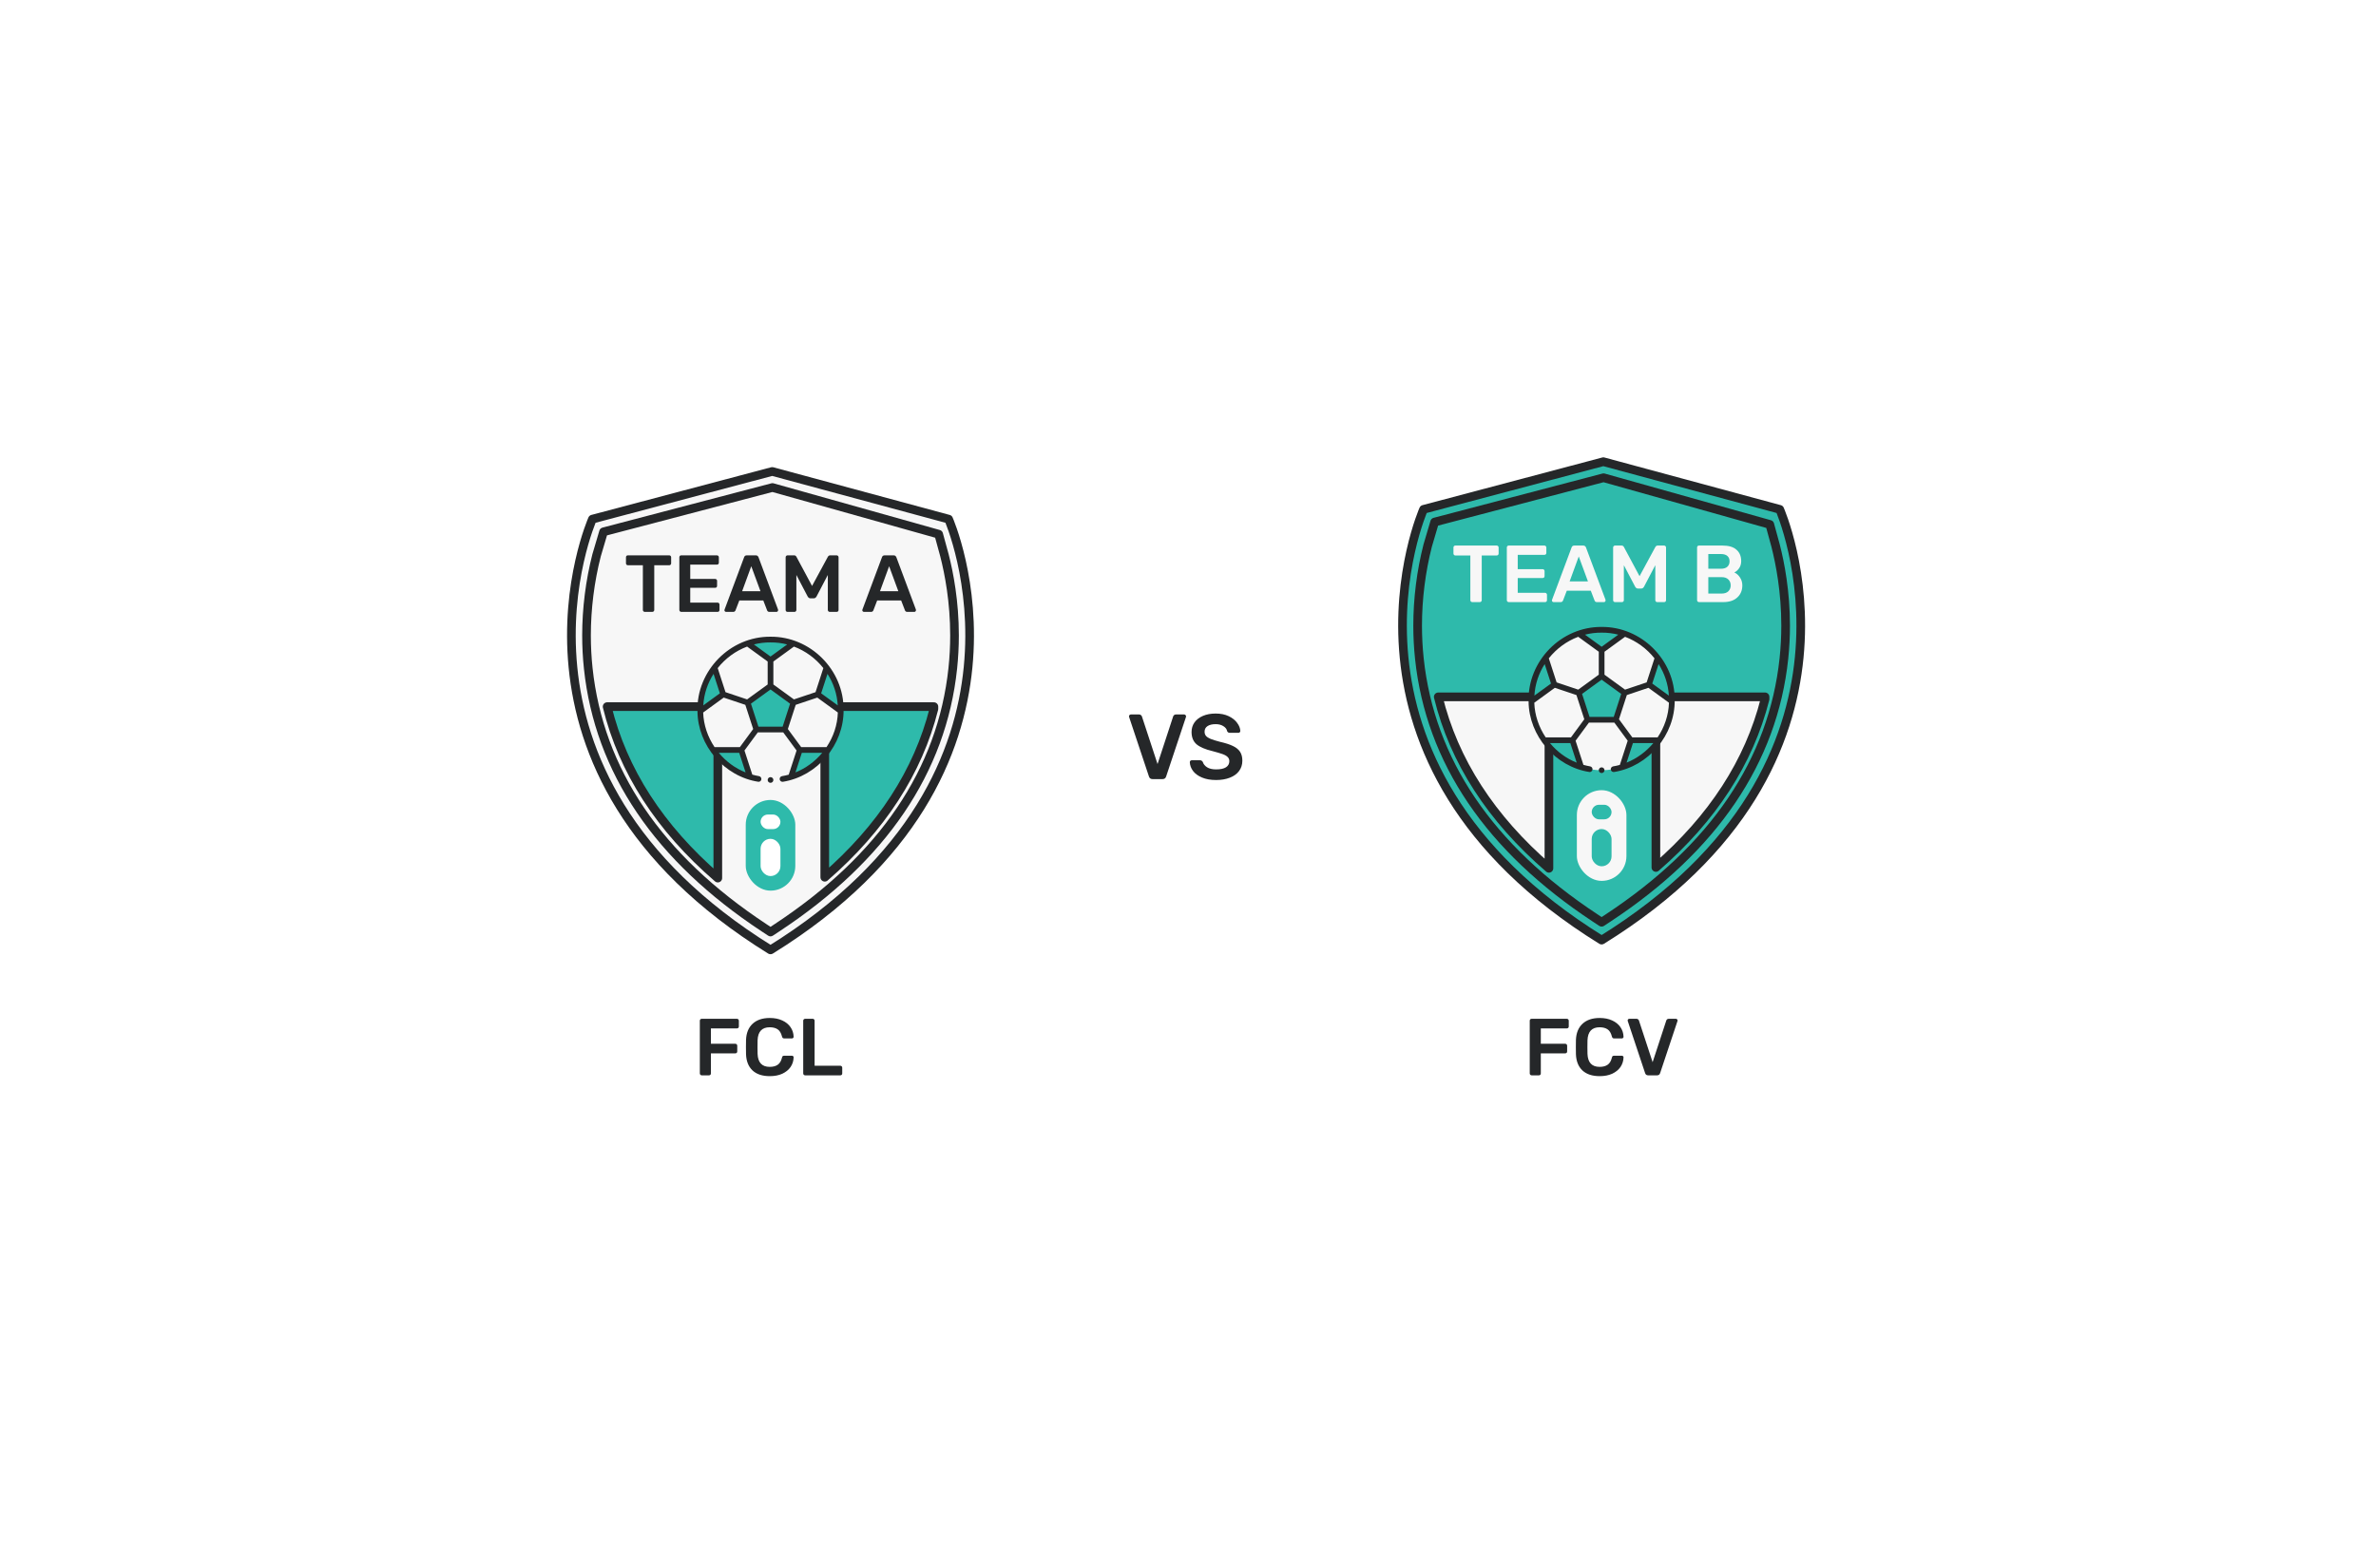 <svg width="247" height="163" viewBox="0 0 247 163" fill="none" xmlns="http://www.w3.org/2000/svg">
<g filter="url(#filter0_d)">
<rect x="70" y="19" width="174.6" height="90.6" rx="19.2" fill="white" fill-opacity="0.2"/>
<path fill-rule="evenodd" clip-rule="evenodd" d="M132.614 36.972L114.277 32.086L95.586 36.972C95.586 36.972 84.021 63.119 114.09 81.754H114.11C144.179 63.119 132.614 36.972 132.614 36.972Z" fill="#F7F7F7"/>
<path d="M132.614 36.972L114.277 32.016L95.586 36.972C95.586 36.972 84.021 63.119 114.09 81.754H114.11C144.179 63.119 132.614 36.972 132.614 36.972Z" stroke="#252729" stroke-width="0.9" stroke-miterlimit="2.613" stroke-linecap="round" stroke-linejoin="round"/>
<path fill-rule="evenodd" clip-rule="evenodd" d="M97.115 56.465C98.747 63.137 102.603 69.1 108.621 74.292V56.465H97.115ZM119.74 56.465V74.205C125.629 69.096 129.43 63.241 131.085 56.702V56.465H119.74Z" fill="#2EBAAB" stroke="#252729" stroke-width="0.9" stroke-miterlimit="2.613" stroke-linecap="round" stroke-linejoin="round"/>
<path d="M112.627 58.847L111.717 56.045L109.185 55.196L106.803 56.926C106.83 58.431 107.312 59.824 108.117 60.974H111.063L112.627 58.847Z" fill="#F7F7F7"/>
<path d="M111.717 56.045L114.101 54.314V51.624L111.717 49.893L111.718 49.892C110.335 50.369 109.14 51.251 108.275 52.395L109.185 55.196L111.717 56.045Z" fill="#F7F7F7"/>
<path d="M114.1 51.624V54.314L116.484 56.045L119.016 55.196L119.926 52.395C119.061 51.251 117.866 50.369 116.483 49.892L116.484 49.893L114.1 51.624Z" fill="#F7F7F7"/>
<path d="M116.484 56.045L115.573 58.847L117.138 60.974H120.084C120.889 59.824 121.371 58.431 121.398 56.926L119.016 55.196L116.484 56.045Z" fill="#F7F7F7"/>
<path d="M117.138 60.974L115.573 58.847H112.627L111.063 60.974L111.973 63.776L111.972 63.776C112.646 63.981 113.36 64.091 114.1 64.091C114.841 64.091 115.555 63.981 116.228 63.776L116.228 63.776L117.138 60.974Z" fill="#F7F7F7"/>
<path d="M111.717 56.045L112.627 58.847H115.573L116.484 56.045L114.1 54.314L111.717 56.045Z" fill="#2EBAAB"/>
<path d="M114.1 51.624L116.484 49.893L116.483 49.892C116.381 49.856 116.278 49.824 116.174 49.793C115.517 49.598 114.821 49.494 114.1 49.494C113.38 49.494 112.684 49.598 112.027 49.793C111.923 49.824 111.82 49.856 111.718 49.892L111.717 49.893L114.1 51.624Z" fill="#2EBAAB"/>
<path d="M108.275 52.395C108.21 52.481 108.146 52.569 108.085 52.658C107.309 53.785 106.842 55.139 106.804 56.6C106.802 56.664 106.802 56.728 106.802 56.793C106.802 56.837 106.802 56.882 106.803 56.926L109.185 55.196L108.275 52.395Z" fill="#2EBAAB"/>
<path d="M111.063 60.974H108.117C108.179 61.063 108.244 61.151 108.31 61.237C109.161 62.344 110.322 63.2 111.664 63.675C111.766 63.711 111.869 63.745 111.972 63.776L111.973 63.776L111.063 60.974Z" fill="#2EBAAB"/>
<path d="M116.228 63.776L116.228 63.776C116.332 63.745 116.435 63.711 116.537 63.675C117.879 63.2 119.04 62.344 119.891 61.237C119.957 61.151 120.021 61.063 120.084 60.974H117.138L116.228 63.776Z" fill="#2EBAAB"/>
<path d="M121.397 56.6C121.359 55.139 120.892 53.785 120.116 52.658C120.055 52.569 119.991 52.481 119.926 52.395L119.016 55.196L121.398 56.926C121.399 56.882 121.399 56.837 121.399 56.793C121.399 56.728 121.398 56.664 121.397 56.6Z" fill="#2EBAAB"/>
<path d="M114.1 49.197C109.903 49.158 106.393 52.733 106.506 56.932C106.527 60.522 109.306 63.749 112.855 64.282C112.996 64.282 113.122 64.18 113.147 64.036C113.174 63.874 113.066 63.721 112.905 63.693C112.67 63.653 112.436 63.6 112.207 63.535L111.392 61.027L112.777 59.144H115.423L116.809 61.027L115.992 63.541C115.764 63.604 115.532 63.655 115.296 63.693C115.135 63.721 115.026 63.874 115.054 64.036C115.082 64.197 115.236 64.306 115.397 64.278C118.981 63.696 121.736 60.429 121.696 56.793C121.732 52.647 118.244 49.16 114.1 49.197ZM117.288 60.677L115.903 58.794L116.72 56.279L118.965 55.526L121.099 57.076C121.059 58.38 120.629 59.623 119.92 60.677H117.288V60.677ZM110.913 60.677H108.283C107.572 59.616 107.142 58.367 107.099 57.078L109.236 55.526L111.481 56.279L112.298 58.794L110.913 60.677ZM107.111 56.336C107.179 55.145 107.564 54.025 108.179 53.059L108.836 55.082L107.111 56.336ZM112.066 56.159L114.1 54.681L116.135 56.159L115.358 58.551H112.843L112.066 56.159ZM119.364 55.082L120.022 53.06C120.637 54.025 121.021 55.145 121.09 56.336L119.364 55.082ZM119.593 52.459L118.78 54.962L116.534 55.715L114.397 54.163V51.776L116.535 50.223C117.74 50.675 118.799 51.459 119.593 52.459ZM115.831 50.001L114.1 51.258L112.37 50.001C112.926 49.858 113.506 49.784 114.1 49.791C114.694 49.784 115.275 49.858 115.831 50.001ZM111.666 50.223L113.804 51.776V54.163L111.666 55.715L109.421 54.962L108.608 52.459C109.402 51.459 110.461 50.675 111.666 50.223ZM108.726 61.27H110.847L111.508 63.305C110.42 62.878 109.466 62.163 108.726 61.27ZM116.693 63.305L117.354 61.27H119.475C118.733 62.16 117.777 62.871 116.693 63.305Z" fill="#252729"/>
<path d="M114.1 64.388C114.264 64.388 114.397 64.255 114.397 64.092C114.397 63.928 114.264 63.795 114.1 63.795C113.937 63.795 113.804 63.928 113.804 64.092C113.804 64.255 113.937 64.388 114.1 64.388Z" fill="#252729"/>
<path d="M96.742 38.29L114.3 33.685L131.581 38.538L132.183 40.741C132.66 42.602 133.228 45.555 133.228 49.06C133.228 50.207 133.167 51.359 133.048 52.483C131.919 63.131 125.771 72.206 114.773 79.456L114.1 79.9L113.427 79.456C102.429 72.206 96.281 63.131 95.152 52.483C95.032 51.358 94.972 50.207 94.972 49.06C94.972 46.286 95.333 43.408 96.017 40.739L96.742 38.29Z" stroke="#252729" stroke-width="0.9" stroke-miterlimit="2.613" stroke-linecap="round" stroke-linejoin="round"/>
<rect x="111.524" y="66.169" width="5.153" height="9.428" rx="2.576" fill="#2EBAAB"/>
<rect x="113.069" y="70.209" width="2.061" height="3.872" rx="1.031" fill="white"/>
<rect x="113.069" y="67.684" width="2.061" height="1.515" rx="0.758" fill="white"/>
<path d="M101.032 46.616C100.976 46.616 100.928 46.596 100.889 46.557C100.85 46.518 100.83 46.47 100.83 46.414V41.769H99.276C99.22 41.769 99.172 41.749 99.133 41.71C99.094 41.671 99.074 41.623 99.074 41.567V40.946C99.074 40.884 99.091 40.834 99.125 40.794C99.164 40.755 99.214 40.736 99.276 40.736H103.56C103.622 40.736 103.672 40.755 103.711 40.794C103.75 40.834 103.77 40.884 103.77 40.946V41.567C103.77 41.623 103.75 41.671 103.711 41.71C103.672 41.749 103.622 41.769 103.56 41.769H102.014V46.414C102.014 46.47 101.995 46.518 101.956 46.557C101.916 46.596 101.866 46.616 101.804 46.616H101.032ZM104.824 46.616C104.768 46.616 104.72 46.596 104.681 46.557C104.642 46.518 104.622 46.47 104.622 46.414V40.946C104.622 40.884 104.639 40.834 104.673 40.794C104.712 40.755 104.762 40.736 104.824 40.736H108.52C108.581 40.736 108.632 40.755 108.671 40.794C108.71 40.834 108.73 40.884 108.73 40.946V41.5C108.73 41.562 108.71 41.612 108.671 41.651C108.632 41.685 108.581 41.702 108.52 41.702H105.756V43.188H108.335C108.397 43.188 108.447 43.208 108.486 43.247C108.525 43.281 108.545 43.328 108.545 43.39V43.911C108.545 43.972 108.525 44.023 108.486 44.062C108.447 44.096 108.397 44.112 108.335 44.112H105.756V45.65H108.587C108.649 45.65 108.699 45.669 108.738 45.709C108.777 45.748 108.797 45.798 108.797 45.86V46.414C108.797 46.476 108.777 46.526 108.738 46.565C108.699 46.599 108.649 46.616 108.587 46.616H104.824ZM109.486 46.616C109.442 46.616 109.4 46.599 109.36 46.565C109.327 46.532 109.31 46.49 109.31 46.439L109.327 46.364L111.351 40.946C111.39 40.806 111.488 40.736 111.645 40.736H112.561C112.706 40.736 112.804 40.806 112.855 40.946L114.879 46.364C114.885 46.38 114.888 46.406 114.888 46.439C114.888 46.49 114.871 46.532 114.837 46.565C114.804 46.599 114.764 46.616 114.72 46.616H113.989C113.916 46.616 113.86 46.599 113.821 46.565C113.782 46.532 113.756 46.495 113.745 46.456L113.35 45.431H110.856L110.461 46.456C110.416 46.562 110.335 46.616 110.217 46.616H109.486ZM113.056 44.465L112.099 41.87L111.15 44.465H113.056ZM115.882 46.616C115.82 46.616 115.77 46.599 115.731 46.565C115.692 46.526 115.672 46.476 115.672 46.414V40.946C115.672 40.884 115.692 40.834 115.731 40.794C115.77 40.755 115.82 40.736 115.882 40.736H116.546C116.663 40.736 116.747 40.789 116.798 40.895L118.419 43.919L120.057 40.895C120.113 40.789 120.197 40.736 120.309 40.736H120.964C121.026 40.736 121.076 40.755 121.115 40.794C121.154 40.834 121.174 40.884 121.174 40.946V46.414C121.174 46.476 121.154 46.526 121.115 46.565C121.076 46.599 121.026 46.616 120.964 46.616H120.258C120.202 46.616 120.155 46.596 120.116 46.557C120.076 46.518 120.057 46.47 120.057 46.414V42.777L118.881 45.02C118.808 45.143 118.713 45.205 118.595 45.205H118.251C118.133 45.205 118.038 45.143 117.965 45.02L116.789 42.777V46.414C116.789 46.47 116.77 46.518 116.73 46.557C116.697 46.596 116.649 46.616 116.588 46.616H115.882ZM123.817 46.616C123.773 46.616 123.731 46.599 123.691 46.565C123.658 46.532 123.641 46.49 123.641 46.439L123.658 46.364L125.682 40.946C125.721 40.806 125.819 40.736 125.976 40.736H126.892C127.037 40.736 127.135 40.806 127.186 40.946L129.21 46.364C129.216 46.38 129.219 46.406 129.219 46.439C129.219 46.49 129.202 46.532 129.168 46.565C129.135 46.599 129.095 46.616 129.051 46.616H128.32C128.247 46.616 128.191 46.599 128.152 46.565C128.113 46.532 128.087 46.495 128.076 46.456L127.681 45.431H125.187L124.792 46.456C124.747 46.562 124.666 46.616 124.548 46.616H123.817ZM127.387 44.465L126.43 41.87L125.481 44.465H127.387Z" fill="#252729"/>
<path fill-rule="evenodd" clip-rule="evenodd" d="M219.014 35.956L200.677 31.07L181.986 35.956C181.986 35.956 170.421 62.103 200.49 80.737H200.51C230.579 62.103 219.014 35.956 219.014 35.956Z" fill="#2EBAAB"/>
<path d="M219.014 35.956L200.677 31L181.986 35.956C181.986 35.956 170.421 62.103 200.49 80.737H200.51C230.579 62.103 219.014 35.956 219.014 35.956Z" stroke="#252729" stroke-width="0.9" stroke-miterlimit="2.613" stroke-linecap="round" stroke-linejoin="round"/>
<path fill-rule="evenodd" clip-rule="evenodd" d="M183.515 55.449C185.147 62.121 189.003 68.084 195.021 73.275V55.449H183.515ZM206.14 55.449V73.188C212.029 68.08 215.83 62.224 217.485 55.685V55.449H206.14Z" fill="#F7F7F7" stroke="#252729" stroke-width="0.9" stroke-miterlimit="2.613" stroke-linecap="round" stroke-linejoin="round"/>
<path d="M199.027 57.831L198.117 55.029L195.585 54.179L193.203 55.91C193.23 57.414 193.712 58.807 194.517 59.957H197.463L199.027 57.831Z" fill="#F7F7F7"/>
<path d="M198.117 55.029L200.5 53.297V50.608L198.117 48.877L198.118 48.875C196.735 49.353 195.54 50.234 194.675 51.378L195.585 54.179L198.117 55.029Z" fill="#F7F7F7"/>
<path d="M200.5 50.608V53.297L202.884 55.029L205.416 54.179L206.326 51.378C205.461 50.234 204.266 49.353 202.883 48.875L202.884 48.877L200.5 50.608Z" fill="#F7F7F7"/>
<path d="M202.884 55.029L201.973 57.831L203.538 59.957H206.484C207.289 58.807 207.771 57.414 207.798 55.91L205.416 54.179L202.884 55.029Z" fill="#F7F7F7"/>
<path d="M203.538 59.957L201.973 57.831H199.027L197.463 59.957L198.373 62.759L198.372 62.76C199.046 62.965 199.76 63.075 200.5 63.075C201.241 63.075 201.955 62.965 202.628 62.76L202.628 62.759L203.538 59.957Z" fill="#F7F7F7"/>
<path d="M198.117 55.029L199.027 57.831H201.973L202.884 55.029L200.5 53.297L198.117 55.029Z" fill="#2EBAAB"/>
<path d="M200.5 50.608L202.884 48.877L202.883 48.875C202.781 48.84 202.678 48.807 202.574 48.776C201.917 48.582 201.221 48.477 200.5 48.477C199.78 48.477 199.084 48.582 198.426 48.776C198.322 48.807 198.219 48.84 198.118 48.875L198.117 48.877L200.5 50.608Z" fill="#2EBAAB"/>
<path d="M194.675 51.378C194.61 51.465 194.546 51.553 194.484 51.642C193.709 52.769 193.242 54.123 193.204 55.584C193.202 55.648 193.201 55.712 193.201 55.776C193.201 55.821 193.202 55.866 193.203 55.91L195.585 54.179L194.675 51.378Z" fill="#2EBAAB"/>
<path d="M197.463 59.958H194.517C194.579 60.047 194.644 60.134 194.71 60.22C195.561 61.328 196.722 62.184 198.064 62.658C198.166 62.694 198.269 62.728 198.372 62.76L198.373 62.759L197.463 59.958Z" fill="#2EBAAB"/>
<path d="M202.628 62.759L202.628 62.76C202.732 62.728 202.835 62.694 202.937 62.658C204.279 62.184 205.44 61.327 206.291 60.22C206.357 60.134 206.421 60.047 206.484 59.958H203.538L202.628 62.759Z" fill="#2EBAAB"/>
<path d="M207.797 55.584C207.759 54.123 207.292 52.769 206.516 51.642C206.455 51.553 206.391 51.465 206.326 51.378L205.416 54.179L207.798 55.91C207.799 55.866 207.799 55.821 207.799 55.776C207.799 55.712 207.798 55.648 207.797 55.584Z" fill="#2EBAAB"/>
<path d="M200.5 48.181C196.303 48.142 192.793 51.717 192.906 55.916C192.927 59.505 195.706 62.733 199.255 63.266C199.396 63.266 199.522 63.164 199.547 63.02C199.574 62.858 199.466 62.705 199.305 62.677C199.07 62.636 198.836 62.583 198.607 62.519L197.792 60.011L199.177 58.128H201.823L203.209 60.011L202.392 62.525C202.164 62.587 201.932 62.639 201.696 62.677C201.535 62.705 201.426 62.858 201.454 63.02C201.482 63.181 201.636 63.289 201.797 63.262C205.381 62.679 208.136 59.413 208.096 55.776C208.132 51.63 204.644 48.143 200.5 48.181ZM203.688 59.661L202.303 57.778L203.12 55.263L205.365 54.509L207.499 56.059C207.459 57.363 207.029 58.607 206.32 59.661H203.688V59.661ZM197.313 59.661H194.683C193.972 58.6 193.542 57.351 193.499 56.062L195.636 54.509L197.881 55.263L198.698 57.778L197.313 59.661ZM193.511 55.319C193.579 54.128 193.964 53.008 194.579 52.043L195.236 54.066L193.511 55.319ZM198.466 55.142L200.5 53.664L202.535 55.142L201.758 57.534H199.243L198.466 55.142ZM205.764 54.066L206.421 52.043C207.037 53.008 207.421 54.128 207.49 55.319L205.764 54.066ZM205.993 51.443L205.18 53.946L202.934 54.699L200.797 53.146V50.759L202.935 49.206C204.14 49.659 205.199 50.443 205.993 51.443ZM202.231 48.984L200.5 50.242L198.77 48.984C199.326 48.842 199.906 48.768 200.5 48.774C201.094 48.768 201.675 48.842 202.231 48.984ZM198.066 49.206L200.204 50.759V53.146L198.066 54.699L195.821 53.946L195.008 51.443C195.802 50.443 196.861 49.659 198.066 49.206ZM195.126 60.254H197.247L197.908 62.288C196.82 61.862 195.866 61.147 195.126 60.254ZM203.093 62.288L203.754 60.254H205.875C205.133 61.144 204.177 61.854 203.093 62.288Z" fill="#252729"/>
<path d="M200.5 63.372C200.664 63.372 200.797 63.239 200.797 63.075C200.797 62.911 200.664 62.779 200.5 62.779C200.336 62.779 200.204 62.911 200.204 63.075C200.204 63.239 200.336 63.372 200.5 63.372Z" fill="#252729"/>
<path d="M183.141 37.274L200.7 32.669L217.981 37.522L218.583 39.725C219.06 41.586 219.628 44.539 219.628 48.044C219.628 49.191 219.567 50.343 219.448 51.466C218.319 62.115 212.171 71.19 201.173 78.439L200.5 78.884L199.827 78.439C188.829 71.19 182.681 62.115 181.552 51.466C181.433 50.341 181.372 49.19 181.372 48.044C181.372 45.27 181.733 42.392 182.417 39.722L183.141 37.274Z" stroke="#252729" stroke-width="0.9" stroke-miterlimit="2.613" stroke-linecap="round" stroke-linejoin="round"/>
<rect x="197.924" y="65.153" width="5.153" height="9.428" rx="2.576" fill="#F7F7F7"/>
<rect x="199.469" y="69.193" width="2.061" height="3.872" rx="1.031" fill="#2EBAAB"/>
<rect x="199.469" y="66.668" width="2.061" height="1.515" rx="0.758" fill="#2EBAAB"/>
<path d="M187.054 45.599C186.998 45.599 186.95 45.58 186.911 45.541C186.872 45.501 186.852 45.454 186.852 45.398V40.753H185.298C185.242 40.753 185.194 40.733 185.155 40.694C185.116 40.655 185.096 40.607 185.096 40.551V39.929C185.096 39.868 185.113 39.817 185.147 39.778C185.186 39.739 185.236 39.719 185.298 39.719H189.582C189.644 39.719 189.694 39.739 189.733 39.778C189.772 39.817 189.792 39.868 189.792 39.929V40.551C189.792 40.607 189.772 40.655 189.733 40.694C189.694 40.733 189.644 40.753 189.582 40.753H188.036V45.398C188.036 45.454 188.017 45.501 187.978 45.541C187.938 45.58 187.888 45.599 187.826 45.599H187.054ZM190.846 45.599C190.79 45.599 190.742 45.58 190.703 45.541C190.664 45.501 190.644 45.454 190.644 45.398V39.929C190.644 39.868 190.661 39.817 190.695 39.778C190.734 39.739 190.784 39.719 190.846 39.719H194.542C194.604 39.719 194.654 39.739 194.693 39.778C194.732 39.817 194.752 39.868 194.752 39.929V40.484C194.752 40.545 194.732 40.596 194.693 40.635C194.654 40.669 194.604 40.685 194.542 40.685H191.778V42.172H194.357C194.419 42.172 194.469 42.192 194.508 42.231C194.548 42.265 194.567 42.312 194.567 42.374V42.895C194.567 42.956 194.548 43.007 194.508 43.046C194.469 43.079 194.419 43.096 194.357 43.096H191.778V44.633H194.609C194.671 44.633 194.721 44.653 194.76 44.692C194.8 44.731 194.819 44.782 194.819 44.843V45.398C194.819 45.459 194.8 45.51 194.76 45.549C194.721 45.583 194.671 45.599 194.609 45.599H190.846ZM195.509 45.599C195.464 45.599 195.422 45.583 195.383 45.549C195.349 45.515 195.332 45.473 195.332 45.423L195.349 45.347L197.373 39.929C197.413 39.789 197.511 39.719 197.667 39.719H198.583C198.729 39.719 198.827 39.789 198.877 39.929L200.901 45.347C200.907 45.364 200.91 45.389 200.91 45.423C200.91 45.473 200.893 45.515 200.859 45.549C200.826 45.583 200.787 45.599 200.742 45.599H200.011C199.938 45.599 199.882 45.583 199.843 45.549C199.804 45.515 199.779 45.479 199.767 45.44L199.373 44.415H196.878L196.483 45.44C196.438 45.546 196.357 45.599 196.239 45.599H195.509ZM199.079 43.449L198.121 40.853L197.172 43.449H199.079ZM201.904 45.599C201.842 45.599 201.792 45.583 201.753 45.549C201.714 45.51 201.694 45.459 201.694 45.398V39.929C201.694 39.868 201.714 39.817 201.753 39.778C201.792 39.739 201.842 39.719 201.904 39.719H202.568C202.685 39.719 202.769 39.773 202.82 39.879L204.441 42.903L206.079 39.879C206.135 39.773 206.219 39.719 206.331 39.719H206.986C207.048 39.719 207.098 39.739 207.137 39.778C207.176 39.817 207.196 39.868 207.196 39.929V45.398C207.196 45.459 207.176 45.51 207.137 45.549C207.098 45.583 207.048 45.599 206.986 45.599H206.28C206.224 45.599 206.177 45.58 206.138 45.541C206.098 45.501 206.079 45.454 206.079 45.398V41.761L204.903 44.003C204.83 44.127 204.735 44.188 204.617 44.188H204.273C204.155 44.188 204.06 44.127 203.987 44.003L202.811 41.761V45.398C202.811 45.454 202.792 45.501 202.752 45.541C202.719 45.58 202.671 45.599 202.61 45.599H201.904ZM210.624 45.599C210.568 45.599 210.52 45.58 210.481 45.541C210.442 45.501 210.422 45.454 210.422 45.398V39.929C210.422 39.868 210.439 39.817 210.472 39.778C210.512 39.739 210.562 39.719 210.624 39.719H213.06C213.715 39.719 214.202 39.865 214.521 40.156C214.846 40.442 215.008 40.834 215.008 41.332C215.008 41.623 214.936 41.873 214.79 42.08C214.65 42.281 214.485 42.427 214.294 42.517C214.53 42.623 214.726 42.797 214.882 43.037C215.045 43.278 215.126 43.553 215.126 43.861C215.126 44.381 214.95 44.801 214.597 45.121C214.25 45.44 213.76 45.599 213.127 45.599H210.624ZM212.908 42.13C213.2 42.13 213.421 42.06 213.572 41.92C213.723 41.78 213.799 41.593 213.799 41.357C213.799 41.117 213.723 40.932 213.572 40.803C213.421 40.669 213.2 40.601 212.908 40.601H211.59V42.13H212.908ZM212.992 44.709C213.284 44.709 213.51 44.631 213.673 44.474C213.835 44.311 213.916 44.107 213.916 43.861C213.916 43.609 213.835 43.404 213.673 43.247C213.51 43.085 213.284 43.004 212.992 43.004H211.59V44.709H212.992Z" fill="#F7F7F7"/>
<path d="M106.954 94.8C106.898 94.8 106.85 94.78 106.811 94.741C106.772 94.702 106.752 94.654 106.752 94.598V89.13C106.752 89.068 106.769 89.018 106.803 88.979C106.842 88.94 106.892 88.92 106.954 88.92H110.6C110.661 88.92 110.712 88.94 110.751 88.979C110.79 89.018 110.81 89.068 110.81 89.13V89.718C110.81 89.78 110.79 89.83 110.751 89.869C110.712 89.903 110.661 89.92 110.6 89.92H107.903V91.516H110.432C110.493 91.516 110.544 91.535 110.583 91.574C110.622 91.614 110.642 91.664 110.642 91.726V92.314C110.642 92.375 110.622 92.426 110.583 92.465C110.544 92.498 110.493 92.515 110.432 92.515H107.903V94.598C107.903 94.66 107.884 94.71 107.844 94.75C107.805 94.783 107.755 94.8 107.693 94.8H106.954ZM114.024 94.884C113.252 94.884 112.652 94.685 112.227 94.288C111.807 93.89 111.583 93.33 111.555 92.608C111.549 92.456 111.546 92.21 111.546 91.868C111.546 91.521 111.549 91.269 111.555 91.112C111.583 90.396 111.81 89.838 112.235 89.441C112.666 89.038 113.263 88.836 114.024 88.836C114.523 88.836 114.957 88.923 115.326 89.096C115.696 89.264 115.982 89.497 116.183 89.794C116.385 90.085 116.491 90.415 116.502 90.785V90.802C116.502 90.846 116.483 90.886 116.444 90.919C116.41 90.947 116.371 90.961 116.326 90.961H115.528C115.461 90.961 115.41 90.947 115.377 90.919C115.343 90.891 115.315 90.838 115.293 90.76C115.203 90.407 115.055 90.16 114.848 90.02C114.64 89.875 114.363 89.802 114.016 89.802C113.21 89.802 112.79 90.253 112.756 91.154C112.75 91.306 112.748 91.538 112.748 91.852C112.748 92.165 112.75 92.403 112.756 92.566C112.79 93.467 113.21 93.918 114.016 93.918C114.363 93.918 114.64 93.845 114.848 93.7C115.06 93.554 115.209 93.308 115.293 92.96C115.31 92.882 115.335 92.829 115.368 92.801C115.408 92.773 115.461 92.759 115.528 92.759H116.326C116.376 92.759 116.418 92.776 116.452 92.809C116.491 92.843 116.508 92.885 116.502 92.935C116.491 93.305 116.385 93.638 116.183 93.935C115.982 94.226 115.696 94.458 115.326 94.632C114.957 94.8 114.523 94.884 114.024 94.884ZM117.7 94.8C117.644 94.8 117.597 94.78 117.557 94.741C117.518 94.702 117.499 94.654 117.499 94.598V89.122C117.499 89.06 117.518 89.012 117.557 88.979C117.597 88.94 117.644 88.92 117.7 88.92H118.481C118.543 88.92 118.591 88.94 118.624 88.979C118.663 89.012 118.683 89.06 118.683 89.122V93.8H121.346C121.407 93.8 121.458 93.82 121.497 93.859C121.536 93.898 121.556 93.949 121.556 94.01V94.598C121.556 94.66 121.536 94.71 121.497 94.75C121.458 94.783 121.407 94.8 121.346 94.8H117.7Z" fill="#252729"/>
<path d="M153.806 64C153.62 64 153.498 63.91 153.441 63.731L151.386 57.568L151.367 57.482C151.367 57.424 151.386 57.376 151.425 57.338C151.463 57.299 151.511 57.28 151.569 57.28H152.414C152.497 57.28 152.561 57.302 152.606 57.347C152.657 57.386 152.692 57.434 152.711 57.491L154.334 62.435L155.956 57.491C155.969 57.44 156.001 57.392 156.052 57.347C156.103 57.302 156.17 57.28 156.254 57.28H157.098C157.15 57.28 157.194 57.299 157.233 57.338C157.278 57.376 157.3 57.424 157.3 57.482L157.281 57.568L155.226 63.731C155.169 63.91 155.047 64 154.862 64H153.806ZM160.424 64.096C159.854 64.096 159.365 64.01 158.955 63.837C158.545 63.664 158.235 63.437 158.024 63.155C157.813 62.874 157.701 62.57 157.688 62.243C157.688 62.186 157.707 62.138 157.745 62.099C157.784 62.061 157.832 62.042 157.889 62.042H158.744C158.821 62.042 158.878 62.058 158.917 62.09C158.961 62.115 159.003 62.16 159.041 62.224C159.105 62.442 159.253 62.624 159.483 62.771C159.713 62.918 160.027 62.992 160.424 62.992C160.878 62.992 161.221 62.918 161.451 62.771C161.681 62.618 161.797 62.406 161.797 62.138C161.797 61.958 161.736 61.811 161.614 61.696C161.499 61.581 161.323 61.482 161.086 61.398C160.856 61.315 160.51 61.213 160.049 61.091C159.294 60.912 158.741 60.675 158.389 60.381C158.043 60.08 157.87 59.654 157.87 59.104C157.87 58.733 157.969 58.403 158.168 58.115C158.373 57.827 158.664 57.6 159.041 57.434C159.425 57.267 159.87 57.184 160.376 57.184C160.901 57.184 161.355 57.277 161.739 57.462C162.123 57.648 162.414 57.882 162.613 58.163C162.817 58.438 162.926 58.714 162.939 58.989C162.939 59.046 162.92 59.094 162.881 59.133C162.843 59.171 162.795 59.19 162.737 59.19H161.845C161.71 59.19 161.617 59.13 161.566 59.008C161.528 58.803 161.4 58.634 161.182 58.499C160.965 58.358 160.696 58.288 160.376 58.288C160.017 58.288 159.736 58.355 159.531 58.49C159.326 58.624 159.224 58.819 159.224 59.075C159.224 59.254 159.275 59.402 159.377 59.517C159.48 59.632 159.64 59.734 159.857 59.824C160.081 59.914 160.401 60.013 160.817 60.122C161.381 60.25 161.829 60.394 162.161 60.554C162.501 60.714 162.75 60.915 162.91 61.158C163.07 61.402 163.15 61.712 163.15 62.09C163.15 62.499 163.035 62.858 162.805 63.165C162.581 63.466 162.261 63.696 161.845 63.856C161.435 64.016 160.961 64.096 160.424 64.096Z" fill="#252729"/>
<path d="M193.227 94.8C193.171 94.8 193.124 94.78 193.085 94.741C193.045 94.702 193.026 94.654 193.026 94.598V89.13C193.026 89.068 193.043 89.018 193.076 88.979C193.115 88.94 193.166 88.92 193.227 88.92H196.873C196.935 88.92 196.985 88.94 197.024 88.979C197.063 89.018 197.083 89.068 197.083 89.13V89.718C197.083 89.78 197.063 89.83 197.024 89.869C196.985 89.903 196.935 89.92 196.873 89.92H194.177V91.516H196.705C196.767 91.516 196.817 91.535 196.856 91.574C196.895 91.614 196.915 91.664 196.915 91.726V92.314C196.915 92.375 196.895 92.426 196.856 92.465C196.817 92.498 196.767 92.515 196.705 92.515H194.177V94.598C194.177 94.66 194.157 94.71 194.118 94.75C194.079 94.783 194.028 94.8 193.967 94.8H193.227ZM200.298 94.884C199.525 94.884 198.926 94.685 198.5 94.288C198.08 93.89 197.856 93.33 197.828 92.608C197.823 92.456 197.82 92.21 197.82 91.868C197.82 91.521 197.823 91.269 197.828 91.112C197.856 90.396 198.083 89.838 198.509 89.441C198.94 89.038 199.536 88.836 200.298 88.836C200.796 88.836 201.23 88.923 201.6 89.096C201.969 89.264 202.255 89.497 202.457 89.794C202.658 90.085 202.765 90.415 202.776 90.785V90.802C202.776 90.846 202.756 90.886 202.717 90.919C202.683 90.947 202.644 90.961 202.599 90.961H201.801C201.734 90.961 201.684 90.947 201.65 90.919C201.617 90.891 201.589 90.838 201.566 90.76C201.477 90.407 201.328 90.16 201.121 90.02C200.914 89.875 200.637 89.802 200.289 89.802C199.483 89.802 199.063 90.253 199.029 91.154C199.024 91.306 199.021 91.538 199.021 91.852C199.021 92.165 199.024 92.403 199.029 92.566C199.063 93.467 199.483 93.918 200.289 93.918C200.637 93.918 200.914 93.845 201.121 93.7C201.334 93.554 201.482 93.308 201.566 92.96C201.583 92.882 201.608 92.829 201.642 92.801C201.681 92.773 201.734 92.759 201.801 92.759H202.599C202.65 92.759 202.692 92.776 202.725 92.809C202.765 92.843 202.781 92.885 202.776 92.935C202.765 93.305 202.658 93.638 202.457 93.935C202.255 94.226 201.969 94.458 201.6 94.632C201.23 94.8 200.796 94.884 200.298 94.884ZM205.338 94.8C205.175 94.8 205.069 94.722 205.019 94.565L203.221 89.172L203.204 89.096C203.204 89.046 203.221 89.004 203.255 88.97C203.288 88.937 203.33 88.92 203.381 88.92H204.12C204.193 88.92 204.249 88.94 204.288 88.979C204.333 89.012 204.363 89.054 204.38 89.105L205.8 93.431L207.219 89.105C207.231 89.06 207.259 89.018 207.303 88.979C207.348 88.94 207.407 88.92 207.48 88.92H208.219C208.264 88.92 208.303 88.937 208.337 88.97C208.376 89.004 208.395 89.046 208.395 89.096L208.379 89.172L206.581 94.565C206.531 94.722 206.424 94.8 206.262 94.8H205.338Z" fill="#252729"/>
</g>
<defs>
<filter id="filter0_d" x="0" y="0" width="246.6" height="162.6" filterUnits="userSpaceOnUse" color-interpolation-filters="sRGB">
<feFlood flood-opacity="0" result="BackgroundImageFix"/>
<feColorMatrix in="SourceAlpha" type="matrix" values="0 0 0 0 0 0 0 0 0 0 0 0 0 0 0 0 0 0 127 0"/>
<feOffset dx="-34" dy="17"/>
<feGaussianBlur stdDeviation="18"/>
<feColorMatrix type="matrix" values="0 0 0 0 0.65 0 0 0 0 0.65 0 0 0 0 0.65 0 0 0 0.25 0"/>
<feBlend mode="normal" in2="BackgroundImageFix" result="effect1_dropShadow"/>
<feBlend mode="normal" in="SourceGraphic" in2="effect1_dropShadow" result="shape"/>
</filter>
</defs>
</svg>
